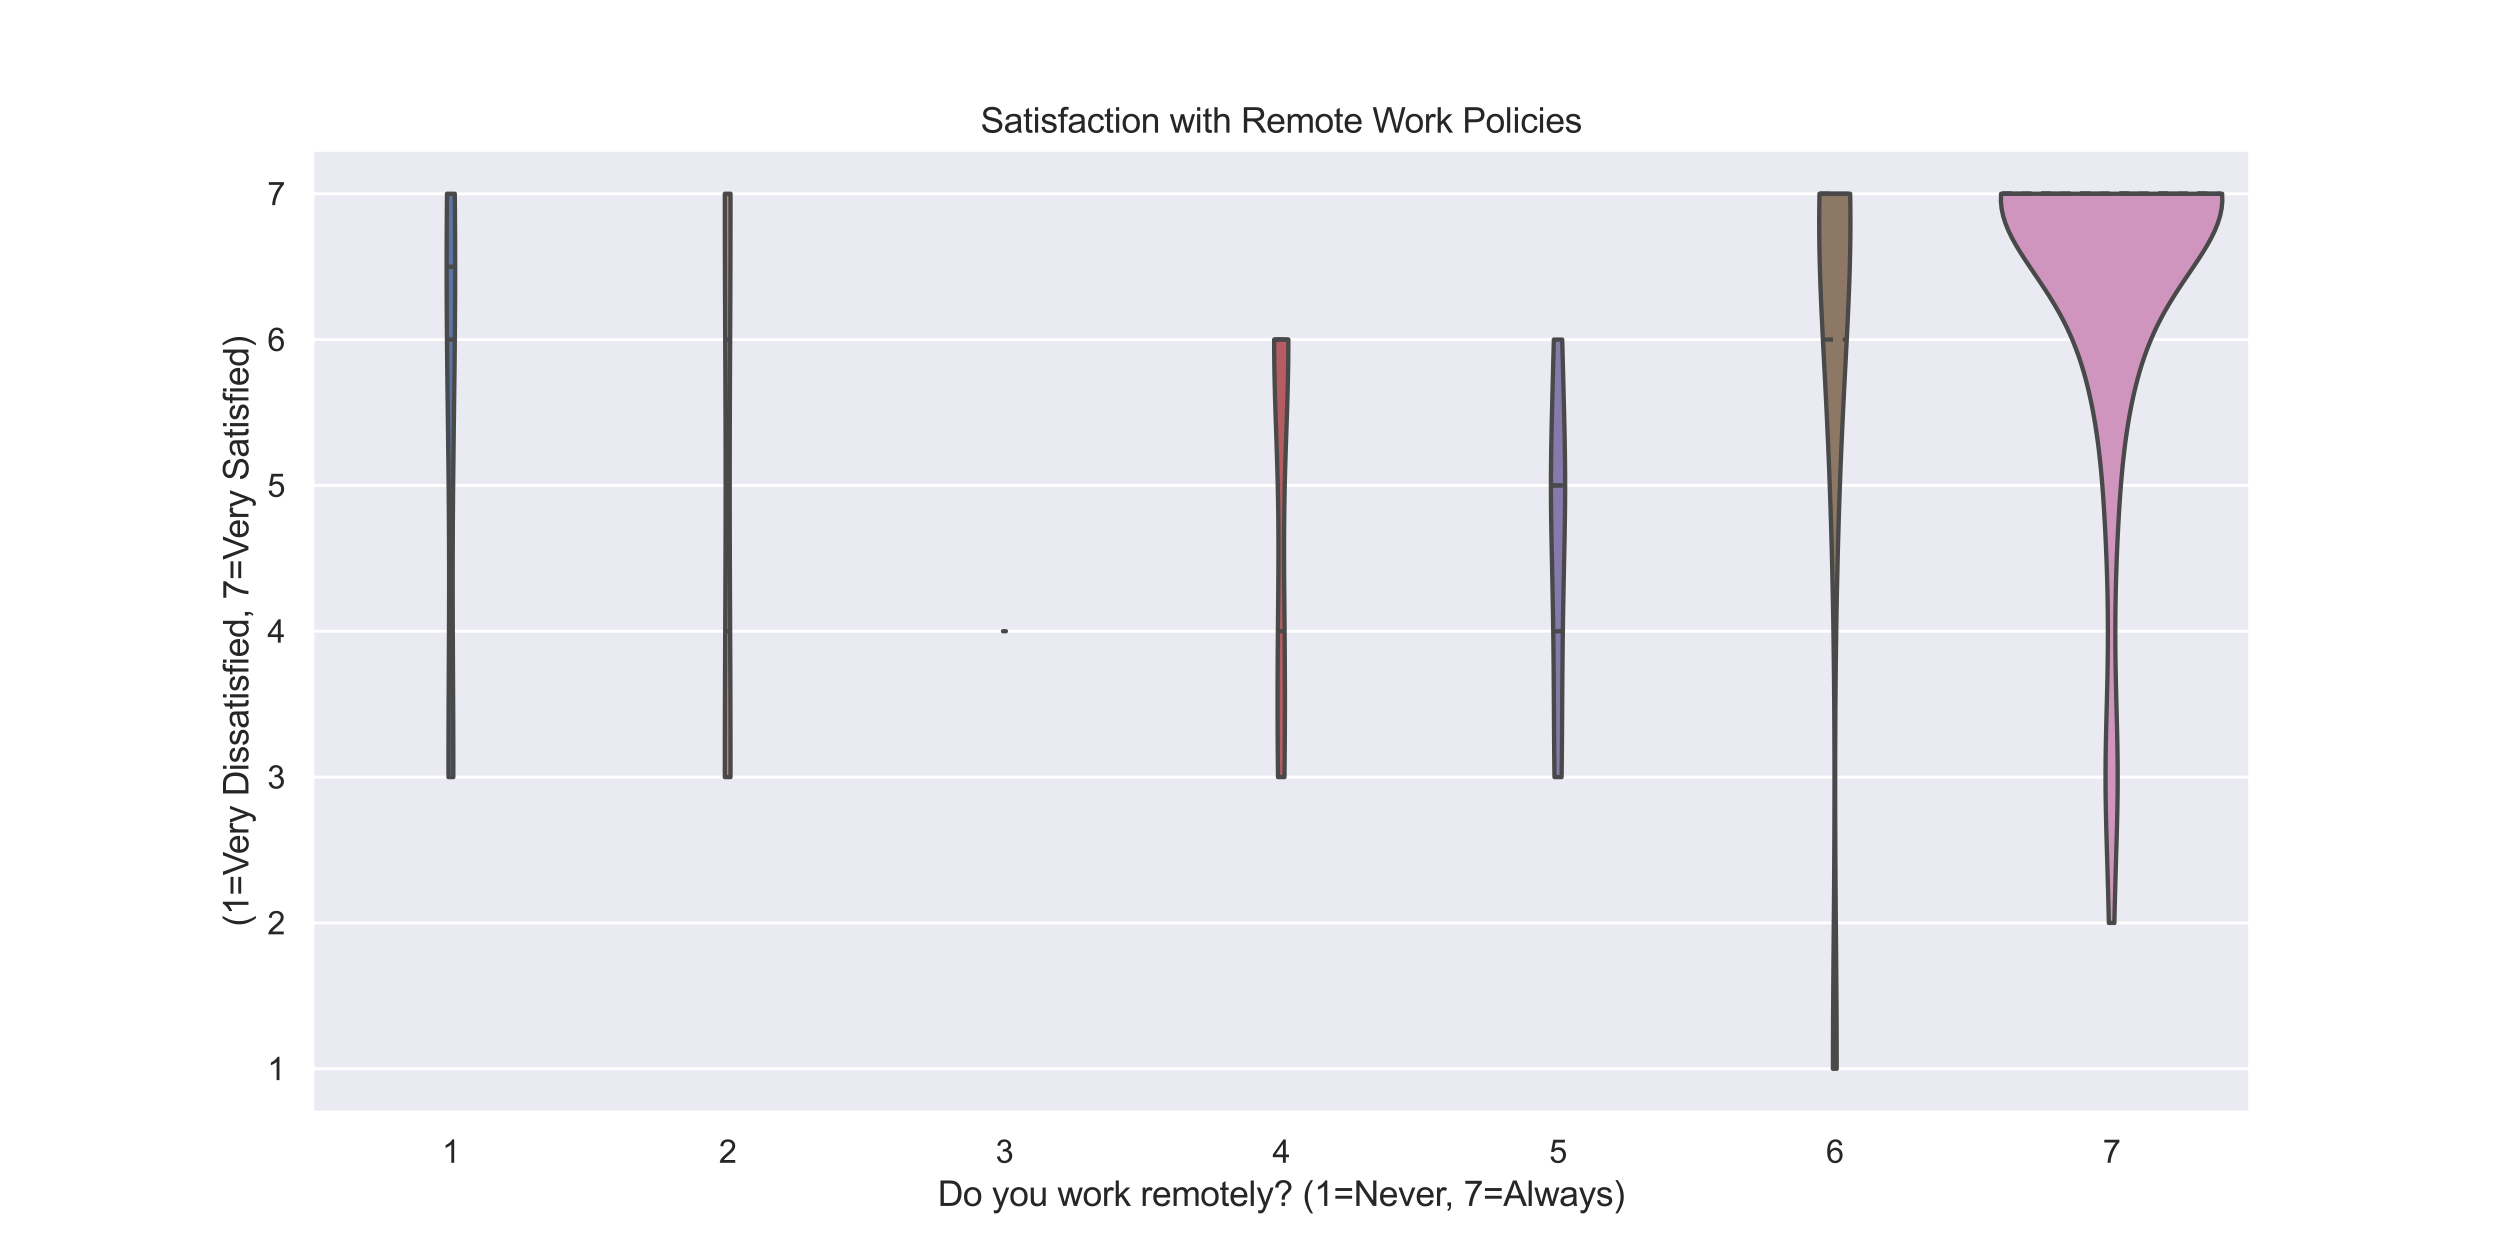 <?xml version="1.0" encoding="utf-8" standalone="no"?>
<!DOCTYPE svg PUBLIC "-//W3C//DTD SVG 1.1//EN"
  "http://www.w3.org/Graphics/SVG/1.1/DTD/svg11.dtd">
<svg xmlns:xlink="http://www.w3.org/1999/xlink" width="864pt" height="432pt" viewBox="0 0 864 432" xmlns="http://www.w3.org/2000/svg" version="1.1">
 <defs>
  <style type="text/css">*{stroke-linejoin: round; stroke-linecap: butt}</style>
 </defs>
 <g id="figure_1">
  <g id="patch_1">
   <path d="M 0 432 
L 864 432 
L 864 0 
L 0 0 
z
" style="fill: #ffffff"/>
  </g>
  <g id="axes_1">
   <g id="patch_2">
    <path d="M 108 384.48 
L 777.6 384.48 
L 777.6 51.84 
L 108 51.84 
z
" style="fill: #eaeaf2"/>
   </g>
   <g id="matplotlib.axis_1">
    <g id="xtick_1">
     <g id="text_1">
      <!-- 1 -->
      <g style="fill: #262626" transform="translate(152.77 401.854)scale(0.11 -0.11)">
       <defs>
        <path id="ArialMT-31" d="M 2384 0 
L 1822 0 
L 1822 3584 
Q 1619 3391 1289 3197 
Q 959 3003 697 2906 
L 697 3450 
Q 1169 3672 1522 3987 
Q 1875 4303 2022 4600 
L 2384 4600 
L 2384 0 
z
" transform="scale(0.016)"/>
       </defs>
       <use xlink:href="#ArialMT-31"/>
      </g>
     </g>
    </g>
    <g id="xtick_2">
     <g id="text_2">
      <!-- 2 -->
      <g style="fill: #262626" transform="translate(248.427 401.854)scale(0.11 -0.11)">
       <defs>
        <path id="ArialMT-32" d="M 3222 541 
L 3222 0 
L 194 0 
Q 188 203 259 391 
Q 375 700 629 1000 
Q 884 1300 1366 1694 
Q 2113 2306 2375 2664 
Q 2638 3022 2638 3341 
Q 2638 3675 2398 3904 
Q 2159 4134 1775 4134 
Q 1369 4134 1125 3890 
Q 881 3647 878 3216 
L 300 3275 
Q 359 3922 746 4261 
Q 1134 4600 1788 4600 
Q 2447 4600 2831 4234 
Q 3216 3869 3216 3328 
Q 3216 3053 3103 2787 
Q 2991 2522 2730 2228 
Q 2469 1934 1863 1422 
Q 1356 997 1212 845 
Q 1069 694 975 541 
L 3222 541 
z
" transform="scale(0.016)"/>
       </defs>
       <use xlink:href="#ArialMT-32"/>
      </g>
     </g>
    </g>
    <g id="xtick_3">
     <g id="text_3">
      <!-- 3 -->
      <g style="fill: #262626" transform="translate(344.084 401.854)scale(0.11 -0.11)">
       <defs>
        <path id="ArialMT-33" d="M 269 1209 
L 831 1284 
Q 928 806 1161 595 
Q 1394 384 1728 384 
Q 2125 384 2398 659 
Q 2672 934 2672 1341 
Q 2672 1728 2419 1979 
Q 2166 2231 1775 2231 
Q 1616 2231 1378 2169 
L 1441 2663 
Q 1497 2656 1531 2656 
Q 1891 2656 2178 2843 
Q 2466 3031 2466 3422 
Q 2466 3731 2256 3934 
Q 2047 4138 1716 4138 
Q 1388 4138 1169 3931 
Q 950 3725 888 3313 
L 325 3413 
Q 428 3978 793 4289 
Q 1159 4600 1703 4600 
Q 2078 4600 2393 4439 
Q 2709 4278 2876 4000 
Q 3044 3722 3044 3409 
Q 3044 3113 2884 2869 
Q 2725 2625 2413 2481 
Q 2819 2388 3044 2092 
Q 3269 1797 3269 1353 
Q 3269 753 2831 336 
Q 2394 -81 1725 -81 
Q 1122 -81 723 278 
Q 325 638 269 1209 
z
" transform="scale(0.016)"/>
       </defs>
       <use xlink:href="#ArialMT-33"/>
      </g>
     </g>
    </g>
    <g id="xtick_4">
     <g id="text_4">
      <!-- 4 -->
      <g style="fill: #262626" transform="translate(439.741 401.854)scale(0.11 -0.11)">
       <defs>
        <path id="ArialMT-34" d="M 2069 0 
L 2069 1097 
L 81 1097 
L 81 1613 
L 2172 4581 
L 2631 4581 
L 2631 1613 
L 3250 1613 
L 3250 1097 
L 2631 1097 
L 2631 0 
L 2069 0 
z
M 2069 1613 
L 2069 3678 
L 634 1613 
L 2069 1613 
z
" transform="scale(0.016)"/>
       </defs>
       <use xlink:href="#ArialMT-34"/>
      </g>
     </g>
    </g>
    <g id="xtick_5">
     <g id="text_5">
      <!-- 5 -->
      <g style="fill: #262626" transform="translate(535.399 401.854)scale(0.11 -0.11)">
       <defs>
        <path id="ArialMT-35" d="M 266 1200 
L 856 1250 
Q 922 819 1161 601 
Q 1400 384 1738 384 
Q 2144 384 2425 690 
Q 2706 997 2706 1503 
Q 2706 1984 2436 2262 
Q 2166 2541 1728 2541 
Q 1456 2541 1237 2417 
Q 1019 2294 894 2097 
L 366 2166 
L 809 4519 
L 3088 4519 
L 3088 3981 
L 1259 3981 
L 1013 2750 
Q 1425 3038 1878 3038 
Q 2478 3038 2890 2622 
Q 3303 2206 3303 1553 
Q 3303 931 2941 478 
Q 2500 -78 1738 -78 
Q 1113 -78 717 272 
Q 322 622 266 1200 
z
" transform="scale(0.016)"/>
       </defs>
       <use xlink:href="#ArialMT-35"/>
      </g>
     </g>
    </g>
    <g id="xtick_6">
     <g id="text_6">
      <!-- 6 -->
      <g style="fill: #262626" transform="translate(631.056 401.854)scale(0.11 -0.11)">
       <defs>
        <path id="ArialMT-36" d="M 3184 3459 
L 2625 3416 
Q 2550 3747 2413 3897 
Q 2184 4138 1850 4138 
Q 1581 4138 1378 3988 
Q 1113 3794 959 3422 
Q 806 3050 800 2363 
Q 1003 2672 1297 2822 
Q 1591 2972 1913 2972 
Q 2475 2972 2870 2558 
Q 3266 2144 3266 1488 
Q 3266 1056 3080 686 
Q 2894 316 2569 119 
Q 2244 -78 1831 -78 
Q 1128 -78 684 439 
Q 241 956 241 2144 
Q 241 3472 731 4075 
Q 1159 4600 1884 4600 
Q 2425 4600 2770 4297 
Q 3116 3994 3184 3459 
z
M 888 1484 
Q 888 1194 1011 928 
Q 1134 663 1356 523 
Q 1578 384 1822 384 
Q 2178 384 2434 671 
Q 2691 959 2691 1453 
Q 2691 1928 2437 2201 
Q 2184 2475 1800 2475 
Q 1419 2475 1153 2201 
Q 888 1928 888 1484 
z
" transform="scale(0.016)"/>
       </defs>
       <use xlink:href="#ArialMT-36"/>
      </g>
     </g>
    </g>
    <g id="xtick_7">
     <g id="text_7">
      <!-- 7 -->
      <g style="fill: #262626" transform="translate(726.713 401.854)scale(0.11 -0.11)">
       <defs>
        <path id="ArialMT-37" d="M 303 3981 
L 303 4522 
L 3269 4522 
L 3269 4084 
Q 2831 3619 2401 2847 
Q 1972 2075 1738 1259 
Q 1569 684 1522 0 
L 944 0 
Q 953 541 1156 1306 
Q 1359 2072 1739 2783 
Q 2119 3494 2547 3981 
L 303 3981 
z
" transform="scale(0.016)"/>
       </defs>
       <use xlink:href="#ArialMT-37"/>
      </g>
     </g>
    </g>
    <g id="text_8">
     <!-- Do you work remotely? (1=Never, 7=Always) -->
     <g style="fill: #262626" transform="translate(324.09 416.775)scale(0.12 -0.12)">
      <defs>
       <path id="ArialMT-44" d="M 494 0 
L 494 4581 
L 2072 4581 
Q 2606 4581 2888 4516 
Q 3281 4425 3559 4188 
Q 3922 3881 4101 3404 
Q 4281 2928 4281 2316 
Q 4281 1794 4159 1391 
Q 4038 988 3847 723 
Q 3656 459 3429 307 
Q 3203 156 2883 78 
Q 2563 0 2147 0 
L 494 0 
z
M 1100 541 
L 2078 541 
Q 2531 541 2789 625 
Q 3047 709 3200 863 
Q 3416 1078 3536 1442 
Q 3656 1806 3656 2325 
Q 3656 3044 3420 3430 
Q 3184 3816 2847 3947 
Q 2603 4041 2063 4041 
L 1100 4041 
L 1100 541 
z
" transform="scale(0.016)"/>
       <path id="ArialMT-6f" d="M 213 1659 
Q 213 2581 725 3025 
Q 1153 3394 1769 3394 
Q 2453 3394 2887 2945 
Q 3322 2497 3322 1706 
Q 3322 1066 3130 698 
Q 2938 331 2570 128 
Q 2203 -75 1769 -75 
Q 1072 -75 642 372 
Q 213 819 213 1659 
z
M 791 1659 
Q 791 1022 1069 705 
Q 1347 388 1769 388 
Q 2188 388 2466 706 
Q 2744 1025 2744 1678 
Q 2744 2294 2464 2611 
Q 2184 2928 1769 2928 
Q 1347 2928 1069 2612 
Q 791 2297 791 1659 
z
" transform="scale(0.016)"/>
       <path id="ArialMT-20" transform="scale(0.016)"/>
       <path id="ArialMT-79" d="M 397 -1278 
L 334 -750 
Q 519 -800 656 -800 
Q 844 -800 956 -737 
Q 1069 -675 1141 -563 
Q 1194 -478 1313 -144 
Q 1328 -97 1363 -6 
L 103 3319 
L 709 3319 
L 1400 1397 
Q 1534 1031 1641 628 
Q 1738 1016 1872 1384 
L 2581 3319 
L 3144 3319 
L 1881 -56 
Q 1678 -603 1566 -809 
Q 1416 -1088 1222 -1217 
Q 1028 -1347 759 -1347 
Q 597 -1347 397 -1278 
z
" transform="scale(0.016)"/>
       <path id="ArialMT-75" d="M 2597 0 
L 2597 488 
Q 2209 -75 1544 -75 
Q 1250 -75 995 37 
Q 741 150 617 320 
Q 494 491 444 738 
Q 409 903 409 1263 
L 409 3319 
L 972 3319 
L 972 1478 
Q 972 1038 1006 884 
Q 1059 663 1231 536 
Q 1403 409 1656 409 
Q 1909 409 2131 539 
Q 2353 669 2445 892 
Q 2538 1116 2538 1541 
L 2538 3319 
L 3100 3319 
L 3100 0 
L 2597 0 
z
" transform="scale(0.016)"/>
       <path id="ArialMT-77" d="M 1034 0 
L 19 3319 
L 600 3319 
L 1128 1403 
L 1325 691 
Q 1338 744 1497 1375 
L 2025 3319 
L 2603 3319 
L 3100 1394 
L 3266 759 
L 3456 1400 
L 4025 3319 
L 4572 3319 
L 3534 0 
L 2950 0 
L 2422 1988 
L 2294 2553 
L 1622 0 
L 1034 0 
z
" transform="scale(0.016)"/>
       <path id="ArialMT-72" d="M 416 0 
L 416 3319 
L 922 3319 
L 922 2816 
Q 1116 3169 1280 3281 
Q 1444 3394 1641 3394 
Q 1925 3394 2219 3213 
L 2025 2691 
Q 1819 2813 1613 2813 
Q 1428 2813 1281 2702 
Q 1134 2591 1072 2394 
Q 978 2094 978 1738 
L 978 0 
L 416 0 
z
" transform="scale(0.016)"/>
       <path id="ArialMT-6b" d="M 425 0 
L 425 4581 
L 988 4581 
L 988 1969 
L 2319 3319 
L 3047 3319 
L 1778 2088 
L 3175 0 
L 2481 0 
L 1384 1697 
L 988 1316 
L 988 0 
L 425 0 
z
" transform="scale(0.016)"/>
       <path id="ArialMT-65" d="M 2694 1069 
L 3275 997 
Q 3138 488 2766 206 
Q 2394 -75 1816 -75 
Q 1088 -75 661 373 
Q 234 822 234 1631 
Q 234 2469 665 2931 
Q 1097 3394 1784 3394 
Q 2450 3394 2872 2941 
Q 3294 2488 3294 1666 
Q 3294 1616 3291 1516 
L 816 1516 
Q 847 969 1125 678 
Q 1403 388 1819 388 
Q 2128 388 2347 550 
Q 2566 713 2694 1069 
z
M 847 1978 
L 2700 1978 
Q 2663 2397 2488 2606 
Q 2219 2931 1791 2931 
Q 1403 2931 1139 2672 
Q 875 2413 847 1978 
z
" transform="scale(0.016)"/>
       <path id="ArialMT-6d" d="M 422 0 
L 422 3319 
L 925 3319 
L 925 2853 
Q 1081 3097 1340 3245 
Q 1600 3394 1931 3394 
Q 2300 3394 2536 3241 
Q 2772 3088 2869 2813 
Q 3263 3394 3894 3394 
Q 4388 3394 4653 3120 
Q 4919 2847 4919 2278 
L 4919 0 
L 4359 0 
L 4359 2091 
Q 4359 2428 4304 2576 
Q 4250 2725 4106 2815 
Q 3963 2906 3769 2906 
Q 3419 2906 3187 2673 
Q 2956 2441 2956 1928 
L 2956 0 
L 2394 0 
L 2394 2156 
Q 2394 2531 2256 2718 
Q 2119 2906 1806 2906 
Q 1569 2906 1367 2781 
Q 1166 2656 1075 2415 
Q 984 2175 984 1722 
L 984 0 
L 422 0 
z
" transform="scale(0.016)"/>
       <path id="ArialMT-74" d="M 1650 503 
L 1731 6 
Q 1494 -44 1306 -44 
Q 1000 -44 831 53 
Q 663 150 594 308 
Q 525 466 525 972 
L 525 2881 
L 113 2881 
L 113 3319 
L 525 3319 
L 525 4141 
L 1084 4478 
L 1084 3319 
L 1650 3319 
L 1650 2881 
L 1084 2881 
L 1084 941 
Q 1084 700 1114 631 
Q 1144 563 1211 522 
Q 1278 481 1403 481 
Q 1497 481 1650 503 
z
" transform="scale(0.016)"/>
       <path id="ArialMT-6c" d="M 409 0 
L 409 4581 
L 972 4581 
L 972 0 
L 409 0 
z
" transform="scale(0.016)"/>
       <path id="ArialMT-3f" d="M 1475 1128 
Q 1472 1241 1472 1297 
Q 1472 1628 1566 1869 
Q 1634 2050 1788 2234 
Q 1900 2369 2192 2626 
Q 2484 2884 2571 3037 
Q 2659 3191 2659 3372 
Q 2659 3700 2403 3948 
Q 2147 4197 1775 4197 
Q 1416 4197 1175 3972 
Q 934 3747 859 3269 
L 281 3338 
Q 359 3978 745 4318 
Q 1131 4659 1766 4659 
Q 2438 4659 2838 4293 
Q 3238 3928 3238 3409 
Q 3238 3109 3097 2856 
Q 2956 2603 2547 2241 
Q 2272 1997 2187 1881 
Q 2103 1766 2062 1616 
Q 2022 1466 2016 1128 
L 1475 1128 
z
M 1441 0 
L 1441 641 
L 2081 641 
L 2081 0 
L 1441 0 
z
" transform="scale(0.016)"/>
       <path id="ArialMT-28" d="M 1497 -1347 
Q 1031 -759 709 28 
Q 388 816 388 1659 
Q 388 2403 628 3084 
Q 909 3875 1497 4659 
L 1900 4659 
Q 1522 4009 1400 3731 
Q 1209 3300 1100 2831 
Q 966 2247 966 1656 
Q 966 153 1900 -1347 
L 1497 -1347 
z
" transform="scale(0.016)"/>
       <path id="ArialMT-3d" d="M 3381 2694 
L 356 2694 
L 356 3219 
L 3381 3219 
L 3381 2694 
z
M 3381 1303 
L 356 1303 
L 356 1828 
L 3381 1828 
L 3381 1303 
z
" transform="scale(0.016)"/>
       <path id="ArialMT-4e" d="M 488 0 
L 488 4581 
L 1109 4581 
L 3516 984 
L 3516 4581 
L 4097 4581 
L 4097 0 
L 3475 0 
L 1069 3600 
L 1069 0 
L 488 0 
z
" transform="scale(0.016)"/>
       <path id="ArialMT-76" d="M 1344 0 
L 81 3319 
L 675 3319 
L 1388 1331 
Q 1503 1009 1600 663 
Q 1675 925 1809 1294 
L 2547 3319 
L 3125 3319 
L 1869 0 
L 1344 0 
z
" transform="scale(0.016)"/>
       <path id="ArialMT-2c" d="M 569 0 
L 569 641 
L 1209 641 
L 1209 0 
Q 1209 -353 1084 -570 
Q 959 -788 688 -906 
L 531 -666 
Q 709 -588 793 -436 
Q 878 -284 888 0 
L 569 0 
z
" transform="scale(0.016)"/>
       <path id="ArialMT-41" d="M -9 0 
L 1750 4581 
L 2403 4581 
L 4278 0 
L 3588 0 
L 3053 1388 
L 1138 1388 
L 634 0 
L -9 0 
z
M 1313 1881 
L 2866 1881 
L 2388 3150 
Q 2169 3728 2063 4100 
Q 1975 3659 1816 3225 
L 1313 1881 
z
" transform="scale(0.016)"/>
       <path id="ArialMT-61" d="M 2588 409 
Q 2275 144 1986 34 
Q 1697 -75 1366 -75 
Q 819 -75 525 192 
Q 231 459 231 875 
Q 231 1119 342 1320 
Q 453 1522 633 1644 
Q 813 1766 1038 1828 
Q 1203 1872 1538 1913 
Q 2219 1994 2541 2106 
Q 2544 2222 2544 2253 
Q 2544 2597 2384 2738 
Q 2169 2928 1744 2928 
Q 1347 2928 1158 2789 
Q 969 2650 878 2297 
L 328 2372 
Q 403 2725 575 2942 
Q 747 3159 1072 3276 
Q 1397 3394 1825 3394 
Q 2250 3394 2515 3294 
Q 2781 3194 2906 3042 
Q 3031 2891 3081 2659 
Q 3109 2516 3109 2141 
L 3109 1391 
Q 3109 606 3145 398 
Q 3181 191 3288 0 
L 2700 0 
Q 2613 175 2588 409 
z
M 2541 1666 
Q 2234 1541 1622 1453 
Q 1275 1403 1131 1340 
Q 988 1278 909 1158 
Q 831 1038 831 891 
Q 831 666 1001 516 
Q 1172 366 1500 366 
Q 1825 366 2078 508 
Q 2331 650 2450 897 
Q 2541 1088 2541 1459 
L 2541 1666 
z
" transform="scale(0.016)"/>
       <path id="ArialMT-73" d="M 197 991 
L 753 1078 
Q 800 744 1014 566 
Q 1228 388 1613 388 
Q 2000 388 2187 545 
Q 2375 703 2375 916 
Q 2375 1106 2209 1216 
Q 2094 1291 1634 1406 
Q 1016 1563 777 1677 
Q 538 1791 414 1992 
Q 291 2194 291 2438 
Q 291 2659 392 2848 
Q 494 3038 669 3163 
Q 800 3259 1026 3326 
Q 1253 3394 1513 3394 
Q 1903 3394 2198 3281 
Q 2494 3169 2634 2976 
Q 2775 2784 2828 2463 
L 2278 2388 
Q 2241 2644 2061 2787 
Q 1881 2931 1553 2931 
Q 1166 2931 1000 2803 
Q 834 2675 834 2503 
Q 834 2394 903 2306 
Q 972 2216 1119 2156 
Q 1203 2125 1616 2013 
Q 2213 1853 2448 1751 
Q 2684 1650 2818 1456 
Q 2953 1263 2953 975 
Q 2953 694 2789 445 
Q 2625 197 2315 61 
Q 2006 -75 1616 -75 
Q 969 -75 630 194 
Q 291 463 197 991 
z
" transform="scale(0.016)"/>
       <path id="ArialMT-29" d="M 791 -1347 
L 388 -1347 
Q 1322 153 1322 1656 
Q 1322 2244 1188 2822 
Q 1081 3291 891 3722 
Q 769 4003 388 4659 
L 791 4659 
Q 1378 3875 1659 3084 
Q 1900 2403 1900 1659 
Q 1900 816 1576 28 
Q 1253 -759 791 -1347 
z
" transform="scale(0.016)"/>
      </defs>
      <use xlink:href="#ArialMT-44"/>
      <use xlink:href="#ArialMT-6f" x="72.217"/>
      <use xlink:href="#ArialMT-20" x="127.832"/>
      <use xlink:href="#ArialMT-79" x="155.615"/>
      <use xlink:href="#ArialMT-6f" x="205.615"/>
      <use xlink:href="#ArialMT-75" x="261.23"/>
      <use xlink:href="#ArialMT-20" x="316.846"/>
      <use xlink:href="#ArialMT-77" x="344.629"/>
      <use xlink:href="#ArialMT-6f" x="416.846"/>
      <use xlink:href="#ArialMT-72" x="472.461"/>
      <use xlink:href="#ArialMT-6b" x="505.762"/>
      <use xlink:href="#ArialMT-20" x="555.762"/>
      <use xlink:href="#ArialMT-72" x="583.545"/>
      <use xlink:href="#ArialMT-65" x="616.846"/>
      <use xlink:href="#ArialMT-6d" x="672.461"/>
      <use xlink:href="#ArialMT-6f" x="755.762"/>
      <use xlink:href="#ArialMT-74" x="811.377"/>
      <use xlink:href="#ArialMT-65" x="839.16"/>
      <use xlink:href="#ArialMT-6c" x="894.775"/>
      <use xlink:href="#ArialMT-79" x="916.992"/>
      <use xlink:href="#ArialMT-3f" x="966.992"/>
      <use xlink:href="#ArialMT-20" x="1022.607"/>
      <use xlink:href="#ArialMT-28" x="1050.391"/>
      <use xlink:href="#ArialMT-31" x="1083.691"/>
      <use xlink:href="#ArialMT-3d" x="1139.307"/>
      <use xlink:href="#ArialMT-4e" x="1197.705"/>
      <use xlink:href="#ArialMT-65" x="1269.922"/>
      <use xlink:href="#ArialMT-76" x="1325.537"/>
      <use xlink:href="#ArialMT-65" x="1375.537"/>
      <use xlink:href="#ArialMT-72" x="1431.152"/>
      <use xlink:href="#ArialMT-2c" x="1458.953"/>
      <use xlink:href="#ArialMT-20" x="1486.736"/>
      <use xlink:href="#ArialMT-37" x="1514.52"/>
      <use xlink:href="#ArialMT-3d" x="1570.135"/>
      <use xlink:href="#ArialMT-41" x="1628.533"/>
      <use xlink:href="#ArialMT-6c" x="1695.232"/>
      <use xlink:href="#ArialMT-77" x="1717.449"/>
      <use xlink:href="#ArialMT-61" x="1789.666"/>
      <use xlink:href="#ArialMT-79" x="1845.281"/>
      <use xlink:href="#ArialMT-73" x="1895.281"/>
      <use xlink:href="#ArialMT-29" x="1945.281"/>
     </g>
    </g>
   </g>
   <g id="matplotlib.axis_2">
    <g id="ytick_1">
     <g id="line2d_1">
      <path d="M 108 369.36 
L 777.6 369.36 
" clip-path="url(#p6ae8baeb38)" style="fill: none; stroke: #ffffff; stroke-linecap: round"/>
     </g>
     <g id="text_9">
      <!-- 1 -->
      <g style="fill: #262626" transform="translate(92.383 373.297)scale(0.11 -0.11)">
       <use xlink:href="#ArialMT-31"/>
      </g>
     </g>
    </g>
    <g id="ytick_2">
     <g id="line2d_2">
      <path d="M 108 318.96 
L 777.6 318.96 
" clip-path="url(#p6ae8baeb38)" style="fill: none; stroke: #ffffff; stroke-linecap: round"/>
     </g>
     <g id="text_10">
      <!-- 2 -->
      <g style="fill: #262626" transform="translate(92.383 322.897)scale(0.11 -0.11)">
       <use xlink:href="#ArialMT-32"/>
      </g>
     </g>
    </g>
    <g id="ytick_3">
     <g id="line2d_3">
      <path d="M 108 268.56 
L 777.6 268.56 
" clip-path="url(#p6ae8baeb38)" style="fill: none; stroke: #ffffff; stroke-linecap: round"/>
     </g>
     <g id="text_11">
      <!-- 3 -->
      <g style="fill: #262626" transform="translate(92.383 272.497)scale(0.11 -0.11)">
       <use xlink:href="#ArialMT-33"/>
      </g>
     </g>
    </g>
    <g id="ytick_4">
     <g id="line2d_4">
      <path d="M 108 218.16 
L 777.6 218.16 
" clip-path="url(#p6ae8baeb38)" style="fill: none; stroke: #ffffff; stroke-linecap: round"/>
     </g>
     <g id="text_12">
      <!-- 4 -->
      <g style="fill: #262626" transform="translate(92.383 222.097)scale(0.11 -0.11)">
       <use xlink:href="#ArialMT-34"/>
      </g>
     </g>
    </g>
    <g id="ytick_5">
     <g id="line2d_5">
      <path d="M 108 167.76 
L 777.6 167.76 
" clip-path="url(#p6ae8baeb38)" style="fill: none; stroke: #ffffff; stroke-linecap: round"/>
     </g>
     <g id="text_13">
      <!-- 5 -->
      <g style="fill: #262626" transform="translate(92.383 171.697)scale(0.11 -0.11)">
       <use xlink:href="#ArialMT-35"/>
      </g>
     </g>
    </g>
    <g id="ytick_6">
     <g id="line2d_6">
      <path d="M 108 117.36 
L 777.6 117.36 
" clip-path="url(#p6ae8baeb38)" style="fill: none; stroke: #ffffff; stroke-linecap: round"/>
     </g>
     <g id="text_14">
      <!-- 6 -->
      <g style="fill: #262626" transform="translate(92.383 121.297)scale(0.11 -0.11)">
       <use xlink:href="#ArialMT-36"/>
      </g>
     </g>
    </g>
    <g id="ytick_7">
     <g id="line2d_7">
      <path d="M 108 66.96 
L 777.6 66.96 
" clip-path="url(#p6ae8baeb38)" style="fill: none; stroke: #ffffff; stroke-linecap: round"/>
     </g>
     <g id="text_15">
      <!-- 7 -->
      <g style="fill: #262626" transform="translate(92.383 70.897)scale(0.11 -0.11)">
       <use xlink:href="#ArialMT-37"/>
      </g>
     </g>
    </g>
    <g id="text_16">
     <!-- (1=Very Dissatisfied, 7=Very Satisfied) -->
     <g style="fill: #262626" transform="translate(85.857 320.206)rotate(-90)scale(0.12 -0.12)">
      <defs>
       <path id="ArialMT-56" d="M 1803 0 
L 28 4581 
L 684 4581 
L 1875 1253 
Q 2019 853 2116 503 
Q 2222 878 2363 1253 
L 3600 4581 
L 4219 4581 
L 2425 0 
L 1803 0 
z
" transform="scale(0.016)"/>
       <path id="ArialMT-69" d="M 425 3934 
L 425 4581 
L 988 4581 
L 988 3934 
L 425 3934 
z
M 425 0 
L 425 3319 
L 988 3319 
L 988 0 
L 425 0 
z
" transform="scale(0.016)"/>
       <path id="ArialMT-66" d="M 556 0 
L 556 2881 
L 59 2881 
L 59 3319 
L 556 3319 
L 556 3672 
Q 556 4006 616 4169 
Q 697 4388 901 4523 
Q 1106 4659 1475 4659 
Q 1713 4659 2000 4603 
L 1916 4113 
Q 1741 4144 1584 4144 
Q 1328 4144 1222 4034 
Q 1116 3925 1116 3625 
L 1116 3319 
L 1763 3319 
L 1763 2881 
L 1116 2881 
L 1116 0 
L 556 0 
z
" transform="scale(0.016)"/>
       <path id="ArialMT-64" d="M 2575 0 
L 2575 419 
Q 2259 -75 1647 -75 
Q 1250 -75 917 144 
Q 584 363 401 755 
Q 219 1147 219 1656 
Q 219 2153 384 2558 
Q 550 2963 881 3178 
Q 1213 3394 1622 3394 
Q 1922 3394 2156 3267 
Q 2391 3141 2538 2938 
L 2538 4581 
L 3097 4581 
L 3097 0 
L 2575 0 
z
M 797 1656 
Q 797 1019 1065 703 
Q 1334 388 1700 388 
Q 2069 388 2326 689 
Q 2584 991 2584 1609 
Q 2584 2291 2321 2609 
Q 2059 2928 1675 2928 
Q 1300 2928 1048 2622 
Q 797 2316 797 1656 
z
" transform="scale(0.016)"/>
       <path id="ArialMT-53" d="M 288 1472 
L 859 1522 
Q 900 1178 1048 958 
Q 1197 738 1509 602 
Q 1822 466 2213 466 
Q 2559 466 2825 569 
Q 3091 672 3220 851 
Q 3350 1031 3350 1244 
Q 3350 1459 3225 1620 
Q 3100 1781 2813 1891 
Q 2628 1963 1997 2114 
Q 1366 2266 1113 2400 
Q 784 2572 623 2826 
Q 463 3081 463 3397 
Q 463 3744 659 4045 
Q 856 4347 1234 4503 
Q 1613 4659 2075 4659 
Q 2584 4659 2973 4495 
Q 3363 4331 3572 4012 
Q 3781 3694 3797 3291 
L 3216 3247 
Q 3169 3681 2898 3903 
Q 2628 4125 2100 4125 
Q 1550 4125 1298 3923 
Q 1047 3722 1047 3438 
Q 1047 3191 1225 3031 
Q 1400 2872 2139 2705 
Q 2878 2538 3153 2413 
Q 3553 2228 3743 1945 
Q 3934 1663 3934 1294 
Q 3934 928 3725 604 
Q 3516 281 3123 101 
Q 2731 -78 2241 -78 
Q 1619 -78 1198 103 
Q 778 284 539 648 
Q 300 1013 288 1472 
z
" transform="scale(0.016)"/>
      </defs>
      <use xlink:href="#ArialMT-28"/>
      <use xlink:href="#ArialMT-31" x="33.301"/>
      <use xlink:href="#ArialMT-3d" x="88.916"/>
      <use xlink:href="#ArialMT-56" x="147.314"/>
      <use xlink:href="#ArialMT-65" x="208.514"/>
      <use xlink:href="#ArialMT-72" x="264.129"/>
      <use xlink:href="#ArialMT-79" x="297.43"/>
      <use xlink:href="#ArialMT-20" x="347.43"/>
      <use xlink:href="#ArialMT-44" x="375.213"/>
      <use xlink:href="#ArialMT-69" x="447.43"/>
      <use xlink:href="#ArialMT-73" x="469.646"/>
      <use xlink:href="#ArialMT-73" x="519.646"/>
      <use xlink:href="#ArialMT-61" x="569.646"/>
      <use xlink:href="#ArialMT-74" x="625.262"/>
      <use xlink:href="#ArialMT-69" x="653.045"/>
      <use xlink:href="#ArialMT-73" x="675.262"/>
      <use xlink:href="#ArialMT-66" x="725.262"/>
      <use xlink:href="#ArialMT-69" x="753.045"/>
      <use xlink:href="#ArialMT-65" x="775.262"/>
      <use xlink:href="#ArialMT-64" x="830.877"/>
      <use xlink:href="#ArialMT-2c" x="886.492"/>
      <use xlink:href="#ArialMT-20" x="914.275"/>
      <use xlink:href="#ArialMT-37" x="942.059"/>
      <use xlink:href="#ArialMT-3d" x="997.674"/>
      <use xlink:href="#ArialMT-56" x="1056.072"/>
      <use xlink:href="#ArialMT-65" x="1117.271"/>
      <use xlink:href="#ArialMT-72" x="1172.887"/>
      <use xlink:href="#ArialMT-79" x="1206.188"/>
      <use xlink:href="#ArialMT-20" x="1256.188"/>
      <use xlink:href="#ArialMT-53" x="1283.971"/>
      <use xlink:href="#ArialMT-61" x="1350.67"/>
      <use xlink:href="#ArialMT-74" x="1406.285"/>
      <use xlink:href="#ArialMT-69" x="1434.068"/>
      <use xlink:href="#ArialMT-73" x="1456.285"/>
      <use xlink:href="#ArialMT-66" x="1506.285"/>
      <use xlink:href="#ArialMT-69" x="1534.068"/>
      <use xlink:href="#ArialMT-65" x="1556.285"/>
      <use xlink:href="#ArialMT-64" x="1611.9"/>
      <use xlink:href="#ArialMT-29" x="1667.516"/>
     </g>
    </g>
   </g>
   <g id="PolyCollection_1">
    <defs>
     <path id="m8a1d27cadc" d="M 156.666 -163.44 
L 154.991 -163.44 
L 154.99 -165.476 
L 154.99 -167.513 
L 154.991 -169.549 
L 154.993 -171.585 
L 154.996 -173.622 
L 155.001 -175.658 
L 155.005 -177.695 
L 155.011 -179.731 
L 155.018 -181.767 
L 155.025 -183.804 
L 155.033 -185.84 
L 155.042 -187.876 
L 155.051 -189.913 
L 155.06 -191.949 
L 155.07 -193.985 
L 155.08 -196.022 
L 155.091 -198.058 
L 155.101 -200.095 
L 155.111 -202.131 
L 155.122 -204.167 
L 155.132 -206.204 
L 155.141 -208.24 
L 155.151 -210.276 
L 155.16 -212.313 
L 155.168 -214.349 
L 155.176 -216.385 
L 155.183 -218.422 
L 155.189 -220.458 
L 155.194 -222.495 
L 155.199 -224.531 
L 155.202 -226.567 
L 155.205 -228.604 
L 155.206 -230.64 
L 155.206 -232.676 
L 155.205 -234.713 
L 155.203 -236.749 
L 155.199 -238.785 
L 155.195 -240.822 
L 155.189 -242.858 
L 155.181 -244.895 
L 155.173 -246.931 
L 155.163 -248.967 
L 155.151 -251.004 
L 155.139 -253.04 
L 155.125 -255.076 
L 155.11 -257.113 
L 155.094 -259.149 
L 155.077 -261.185 
L 155.058 -263.222 
L 155.039 -265.258 
L 155.019 -267.295 
L 154.997 -269.331 
L 154.975 -271.367 
L 154.953 -273.404 
L 154.929 -275.44 
L 154.905 -277.476 
L 154.88 -279.513 
L 154.855 -281.549 
L 154.83 -283.585 
L 154.805 -285.622 
L 154.779 -287.658 
L 154.753 -289.695 
L 154.727 -291.731 
L 154.702 -293.767 
L 154.677 -295.804 
L 154.652 -297.84 
L 154.627 -299.876 
L 154.603 -301.913 
L 154.58 -303.949 
L 154.558 -305.985 
L 154.536 -308.022 
L 154.515 -310.058 
L 154.495 -312.095 
L 154.476 -314.131 
L 154.459 -316.167 
L 154.442 -318.204 
L 154.427 -320.24 
L 154.413 -322.276 
L 154.401 -324.313 
L 154.39 -326.349 
L 154.381 -328.385 
L 154.373 -330.422 
L 154.366 -332.458 
L 154.362 -334.495 
L 154.358 -336.531 
L 154.357 -338.567 
L 154.357 -340.604 
L 154.359 -342.64 
L 154.362 -344.676 
L 154.368 -346.713 
L 154.374 -348.749 
L 154.383 -350.785 
L 154.393 -352.822 
L 154.404 -354.858 
L 154.417 -356.895 
L 154.432 -358.931 
L 154.448 -360.967 
L 154.465 -363.004 
L 154.484 -365.04 
L 157.173 -365.04 
L 157.173 -365.04 
L 157.192 -363.004 
L 157.209 -360.967 
L 157.225 -358.931 
L 157.24 -356.895 
L 157.253 -354.858 
L 157.264 -352.822 
L 157.274 -350.785 
L 157.283 -348.749 
L 157.29 -346.713 
L 157.295 -344.676 
L 157.298 -342.64 
L 157.3 -340.604 
L 157.3 -338.567 
L 157.299 -336.531 
L 157.296 -334.495 
L 157.291 -332.458 
L 157.285 -330.422 
L 157.277 -328.385 
L 157.267 -326.349 
L 157.256 -324.313 
L 157.244 -322.276 
L 157.23 -320.24 
L 157.215 -318.204 
L 157.198 -316.167 
L 157.181 -314.131 
L 157.162 -312.095 
L 157.142 -310.058 
L 157.121 -308.022 
L 157.1 -305.985 
L 157.077 -303.949 
L 157.054 -301.913 
L 157.03 -299.876 
L 157.005 -297.84 
L 156.98 -295.804 
L 156.955 -293.767 
L 156.93 -291.731 
L 156.904 -289.695 
L 156.878 -287.658 
L 156.853 -285.622 
L 156.827 -283.585 
L 156.802 -281.549 
L 156.777 -279.513 
L 156.752 -277.476 
L 156.728 -275.44 
L 156.705 -273.404 
L 156.682 -271.367 
L 156.66 -269.331 
L 156.638 -267.295 
L 156.618 -265.258 
L 156.599 -263.222 
L 156.58 -261.185 
L 156.563 -259.149 
L 156.547 -257.113 
L 156.532 -255.076 
L 156.518 -253.04 
L 156.506 -251.004 
L 156.495 -248.967 
L 156.485 -246.931 
L 156.476 -244.895 
L 156.469 -242.858 
L 156.462 -240.822 
L 156.458 -238.785 
L 156.454 -236.749 
L 156.452 -234.713 
L 156.451 -232.676 
L 156.451 -230.64 
L 156.452 -228.604 
L 156.455 -226.567 
L 156.458 -224.531 
L 156.463 -222.495 
L 156.468 -220.458 
L 156.474 -218.422 
L 156.481 -216.385 
L 156.489 -214.349 
L 156.497 -212.313 
L 156.506 -210.276 
L 156.516 -208.24 
L 156.526 -206.204 
L 156.536 -204.167 
L 156.546 -202.131 
L 156.556 -200.095 
L 156.566 -198.058 
L 156.577 -196.022 
L 156.587 -193.985 
L 156.597 -191.949 
L 156.606 -189.913 
L 156.615 -187.876 
L 156.624 -185.84 
L 156.632 -183.804 
L 156.639 -181.767 
L 156.646 -179.731 
L 156.652 -177.695 
L 156.657 -175.658 
L 156.661 -173.622 
L 156.664 -171.585 
L 156.666 -169.549 
L 156.667 -167.513 
L 156.667 -165.476 
L 156.666 -163.44 
z
" style="stroke: #494949; stroke-width: 1.5"/>
    </defs>
    <g clip-path="url(#p6ae8baeb38)">
     <use xlink:href="#m8a1d27cadc" x="0" y="432" style="fill: #5875a4; stroke: #494949; stroke-width: 1.5"/>
    </g>
   </g>
   <g id="PolyCollection_2">
    <defs>
     <path id="m767c3f9621" d="M 252.465 -163.44 
L 250.506 -163.44 
L 250.505 -165.476 
L 250.505 -167.513 
L 250.505 -169.549 
L 250.506 -171.585 
L 250.507 -173.622 
L 250.51 -175.658 
L 250.512 -177.695 
L 250.516 -179.731 
L 250.52 -181.767 
L 250.524 -183.804 
L 250.529 -185.84 
L 250.535 -187.876 
L 250.541 -189.913 
L 250.547 -191.949 
L 250.554 -193.985 
L 250.561 -196.022 
L 250.569 -198.058 
L 250.577 -200.095 
L 250.585 -202.131 
L 250.593 -204.167 
L 250.602 -206.204 
L 250.611 -208.24 
L 250.619 -210.276 
L 250.628 -212.313 
L 250.637 -214.349 
L 250.646 -216.385 
L 250.655 -218.422 
L 250.664 -220.458 
L 250.673 -222.495 
L 250.682 -224.531 
L 250.69 -226.567 
L 250.698 -228.604 
L 250.706 -230.64 
L 250.714 -232.676 
L 250.721 -234.713 
L 250.728 -236.749 
L 250.735 -238.785 
L 250.741 -240.822 
L 250.747 -242.858 
L 250.753 -244.895 
L 250.758 -246.931 
L 250.762 -248.967 
L 250.766 -251.004 
L 250.769 -253.04 
L 250.772 -255.076 
L 250.774 -257.113 
L 250.776 -259.149 
L 250.777 -261.185 
L 250.778 -263.222 
L 250.778 -265.258 
L 250.777 -267.295 
L 250.776 -269.331 
L 250.774 -271.367 
L 250.772 -273.404 
L 250.769 -275.44 
L 250.766 -277.476 
L 250.762 -279.513 
L 250.758 -281.549 
L 250.753 -283.585 
L 250.747 -285.622 
L 250.741 -287.658 
L 250.735 -289.695 
L 250.728 -291.731 
L 250.721 -293.767 
L 250.714 -295.804 
L 250.706 -297.84 
L 250.698 -299.876 
L 250.69 -301.913 
L 250.682 -303.949 
L 250.673 -305.985 
L 250.664 -308.022 
L 250.655 -310.058 
L 250.646 -312.095 
L 250.637 -314.131 
L 250.628 -316.167 
L 250.619 -318.204 
L 250.611 -320.24 
L 250.602 -322.276 
L 250.593 -324.313 
L 250.585 -326.349 
L 250.577 -328.385 
L 250.569 -330.422 
L 250.561 -332.458 
L 250.554 -334.495 
L 250.547 -336.531 
L 250.541 -338.567 
L 250.535 -340.604 
L 250.529 -342.64 
L 250.524 -344.676 
L 250.52 -346.713 
L 250.516 -348.749 
L 250.512 -350.785 
L 250.51 -352.822 
L 250.507 -354.858 
L 250.506 -356.895 
L 250.505 -358.931 
L 250.505 -360.967 
L 250.505 -363.004 
L 250.506 -365.04 
L 252.465 -365.04 
L 252.465 -365.04 
L 252.466 -363.004 
L 252.467 -360.967 
L 252.467 -358.931 
L 252.466 -356.895 
L 252.464 -354.858 
L 252.462 -352.822 
L 252.459 -350.785 
L 252.456 -348.749 
L 252.452 -346.713 
L 252.447 -344.676 
L 252.442 -342.64 
L 252.437 -340.604 
L 252.431 -338.567 
L 252.424 -336.531 
L 252.417 -334.495 
L 252.41 -332.458 
L 252.403 -330.422 
L 252.395 -328.385 
L 252.387 -326.349 
L 252.378 -324.313 
L 252.37 -322.276 
L 252.361 -320.24 
L 252.352 -318.204 
L 252.343 -316.167 
L 252.334 -314.131 
L 252.325 -312.095 
L 252.316 -310.058 
L 252.307 -308.022 
L 252.298 -305.985 
L 252.29 -303.949 
L 252.281 -301.913 
L 252.273 -299.876 
L 252.265 -297.84 
L 252.257 -295.804 
L 252.25 -293.767 
L 252.243 -291.731 
L 252.236 -289.695 
L 252.23 -287.658 
L 252.224 -285.622 
L 252.219 -283.585 
L 252.214 -281.549 
L 252.209 -279.513 
L 252.206 -277.476 
L 252.202 -275.44 
L 252.199 -273.404 
L 252.197 -271.367 
L 252.195 -269.331 
L 252.194 -267.295 
L 252.194 -265.258 
L 252.194 -263.222 
L 252.194 -261.185 
L 252.195 -259.149 
L 252.197 -257.113 
L 252.199 -255.076 
L 252.202 -253.04 
L 252.206 -251.004 
L 252.209 -248.967 
L 252.214 -246.931 
L 252.219 -244.895 
L 252.224 -242.858 
L 252.23 -240.822 
L 252.236 -238.785 
L 252.243 -236.749 
L 252.25 -234.713 
L 252.257 -232.676 
L 252.265 -230.64 
L 252.273 -228.604 
L 252.281 -226.567 
L 252.29 -224.531 
L 252.298 -222.495 
L 252.307 -220.458 
L 252.316 -218.422 
L 252.325 -216.385 
L 252.334 -214.349 
L 252.343 -212.313 
L 252.352 -210.276 
L 252.361 -208.24 
L 252.37 -206.204 
L 252.378 -204.167 
L 252.387 -202.131 
L 252.395 -200.095 
L 252.403 -198.058 
L 252.41 -196.022 
L 252.417 -193.985 
L 252.424 -191.949 
L 252.431 -189.913 
L 252.437 -187.876 
L 252.442 -185.84 
L 252.447 -183.804 
L 252.452 -181.767 
L 252.456 -179.731 
L 252.459 -177.695 
L 252.462 -175.658 
L 252.464 -173.622 
L 252.466 -171.585 
L 252.467 -169.549 
L 252.467 -167.513 
L 252.466 -165.476 
L 252.465 -163.44 
z
" style="stroke: #494949; stroke-width: 1.5"/>
    </defs>
    <g clip-path="url(#p6ae8baeb38)">
     <use xlink:href="#m767c3f9621" x="0" y="432" style="fill: #cc8963; stroke: #494949; stroke-width: 1.5"/>
    </g>
   </g>
   <g id="PolyCollection_3">
    <defs>
     <path id="m7111fb69d5" d="M 443.912 -163.44 
L 441.688 -163.44 
L 441.67 -164.967 
L 441.654 -166.495 
L 441.638 -168.022 
L 441.623 -169.549 
L 441.61 -171.076 
L 441.597 -172.604 
L 441.585 -174.131 
L 441.575 -175.658 
L 441.565 -177.185 
L 441.557 -178.713 
L 441.55 -180.24 
L 441.544 -181.767 
L 441.539 -183.295 
L 441.535 -184.822 
L 441.532 -186.349 
L 441.53 -187.876 
L 441.529 -189.404 
L 441.53 -190.931 
L 441.531 -192.458 
L 441.534 -193.985 
L 441.537 -195.513 
L 441.541 -197.04 
L 441.547 -198.567 
L 441.553 -200.095 
L 441.56 -201.622 
L 441.568 -203.149 
L 441.577 -204.676 
L 441.586 -206.204 
L 441.597 -207.731 
L 441.608 -209.258 
L 441.619 -210.785 
L 441.631 -212.313 
L 441.644 -213.84 
L 441.657 -215.367 
L 441.67 -216.895 
L 441.683 -218.422 
L 441.697 -219.949 
L 441.71 -221.476 
L 441.723 -223.004 
L 441.736 -224.531 
L 441.749 -226.058 
L 441.761 -227.585 
L 441.773 -229.113 
L 441.784 -230.64 
L 441.794 -232.167 
L 441.803 -233.695 
L 441.811 -235.222 
L 441.817 -236.749 
L 441.823 -238.276 
L 441.826 -239.804 
L 441.828 -241.331 
L 441.828 -242.858 
L 441.826 -244.385 
L 441.822 -245.913 
L 441.816 -247.44 
L 441.808 -248.967 
L 441.798 -250.495 
L 441.785 -252.022 
L 441.769 -253.549 
L 441.751 -255.076 
L 441.73 -256.604 
L 441.707 -258.131 
L 441.682 -259.658 
L 441.653 -261.185 
L 441.623 -262.713 
L 441.589 -264.24 
L 441.554 -265.767 
L 441.516 -267.295 
L 441.476 -268.822 
L 441.434 -270.349 
L 441.39 -271.876 
L 441.344 -273.404 
L 441.297 -274.931 
L 441.248 -276.458 
L 441.198 -277.985 
L 441.147 -279.513 
L 441.096 -281.04 
L 441.044 -282.567 
L 440.993 -284.095 
L 440.941 -285.622 
L 440.89 -287.149 
L 440.839 -288.676 
L 440.79 -290.204 
L 440.741 -291.731 
L 440.695 -293.258 
L 440.65 -294.785 
L 440.608 -296.313 
L 440.567 -297.84 
L 440.53 -299.367 
L 440.495 -300.895 
L 440.464 -302.422 
L 440.436 -303.949 
L 440.411 -305.476 
L 440.391 -307.004 
L 440.374 -308.531 
L 440.361 -310.058 
L 440.352 -311.585 
L 440.348 -313.113 
L 440.347 -314.64 
L 445.253 -314.64 
L 445.253 -314.64 
L 445.252 -313.113 
L 445.248 -311.585 
L 445.239 -310.058 
L 445.226 -308.531 
L 445.209 -307.004 
L 445.189 -305.476 
L 445.164 -303.949 
L 445.136 -302.422 
L 445.105 -300.895 
L 445.07 -299.367 
L 445.033 -297.84 
L 444.992 -296.313 
L 444.95 -294.785 
L 444.905 -293.258 
L 444.859 -291.731 
L 444.81 -290.204 
L 444.761 -288.676 
L 444.71 -287.149 
L 444.659 -285.622 
L 444.607 -284.095 
L 444.556 -282.567 
L 444.504 -281.04 
L 444.453 -279.513 
L 444.402 -277.985 
L 444.352 -276.458 
L 444.303 -274.931 
L 444.256 -273.404 
L 444.21 -271.876 
L 444.166 -270.349 
L 444.124 -268.822 
L 444.084 -267.295 
L 444.046 -265.767 
L 444.011 -264.24 
L 443.977 -262.713 
L 443.947 -261.185 
L 443.918 -259.658 
L 443.893 -258.131 
L 443.87 -256.604 
L 443.849 -255.076 
L 443.831 -253.549 
L 443.815 -252.022 
L 443.802 -250.495 
L 443.792 -248.967 
L 443.784 -247.44 
L 443.778 -245.913 
L 443.774 -244.385 
L 443.772 -242.858 
L 443.772 -241.331 
L 443.774 -239.804 
L 443.777 -238.276 
L 443.783 -236.749 
L 443.789 -235.222 
L 443.797 -233.695 
L 443.806 -232.167 
L 443.816 -230.64 
L 443.827 -229.113 
L 443.839 -227.585 
L 443.851 -226.058 
L 443.864 -224.531 
L 443.877 -223.004 
L 443.89 -221.476 
L 443.903 -219.949 
L 443.917 -218.422 
L 443.93 -216.895 
L 443.943 -215.367 
L 443.956 -213.84 
L 443.969 -212.313 
L 443.981 -210.785 
L 443.992 -209.258 
L 444.003 -207.731 
L 444.014 -206.204 
L 444.023 -204.676 
L 444.032 -203.149 
L 444.04 -201.622 
L 444.047 -200.095 
L 444.053 -198.567 
L 444.059 -197.04 
L 444.063 -195.513 
L 444.066 -193.985 
L 444.069 -192.458 
L 444.07 -190.931 
L 444.071 -189.404 
L 444.07 -187.876 
L 444.068 -186.349 
L 444.065 -184.822 
L 444.061 -183.295 
L 444.056 -181.767 
L 444.05 -180.24 
L 444.043 -178.713 
L 444.035 -177.185 
L 444.025 -175.658 
L 444.015 -174.131 
L 444.003 -172.604 
L 443.99 -171.076 
L 443.977 -169.549 
L 443.962 -168.022 
L 443.946 -166.495 
L 443.93 -164.967 
L 443.912 -163.44 
z
" style="stroke: #494949; stroke-width: 1.5"/>
    </defs>
    <g clip-path="url(#p6ae8baeb38)">
     <use xlink:href="#m7111fb69d5" x="0" y="432" style="fill: #b55d60; stroke: #494949; stroke-width: 1.5"/>
    </g>
   </g>
   <g id="PolyCollection_4">
    <defs>
     <path id="m1eea66f637" d="M 539.687 -163.44 
L 537.228 -163.44 
L 537.207 -164.967 
L 537.188 -166.495 
L 537.171 -168.022 
L 537.155 -169.549 
L 537.14 -171.076 
L 537.126 -172.604 
L 537.113 -174.131 
L 537.101 -175.658 
L 537.09 -177.185 
L 537.08 -178.713 
L 537.07 -180.24 
L 537.06 -181.767 
L 537.051 -183.295 
L 537.042 -184.822 
L 537.034 -186.349 
L 537.025 -187.876 
L 537.016 -189.404 
L 537.007 -190.931 
L 536.998 -192.458 
L 536.988 -193.985 
L 536.977 -195.513 
L 536.967 -197.04 
L 536.955 -198.567 
L 536.943 -200.095 
L 536.93 -201.622 
L 536.917 -203.149 
L 536.902 -204.676 
L 536.887 -206.204 
L 536.871 -207.731 
L 536.854 -209.258 
L 536.836 -210.785 
L 536.817 -212.313 
L 536.797 -213.84 
L 536.775 -215.367 
L 536.753 -216.895 
L 536.73 -218.422 
L 536.706 -219.949 
L 536.681 -221.476 
L 536.654 -223.004 
L 536.627 -224.531 
L 536.599 -226.058 
L 536.57 -227.585 
L 536.54 -229.113 
L 536.509 -230.64 
L 536.478 -232.167 
L 536.446 -233.695 
L 536.414 -235.222 
L 536.382 -236.749 
L 536.35 -238.276 
L 536.318 -239.804 
L 536.286 -241.331 
L 536.255 -242.858 
L 536.225 -244.385 
L 536.196 -245.913 
L 536.168 -247.44 
L 536.142 -248.967 
L 536.117 -250.495 
L 536.094 -252.022 
L 536.074 -253.549 
L 536.056 -255.076 
L 536.04 -256.604 
L 536.027 -258.131 
L 536.017 -259.658 
L 536.01 -261.185 
L 536.006 -262.713 
L 536.004 -264.24 
L 536.006 -265.767 
L 536.011 -267.295 
L 536.019 -268.822 
L 536.031 -270.349 
L 536.044 -271.876 
L 536.061 -273.404 
L 536.081 -274.931 
L 536.103 -276.458 
L 536.127 -277.985 
L 536.153 -279.513 
L 536.182 -281.04 
L 536.212 -282.567 
L 536.244 -284.095 
L 536.277 -285.622 
L 536.312 -287.149 
L 536.347 -288.676 
L 536.384 -290.204 
L 536.421 -291.731 
L 536.459 -293.258 
L 536.497 -294.785 
L 536.536 -296.313 
L 536.575 -297.84 
L 536.614 -299.367 
L 536.653 -300.895 
L 536.693 -302.422 
L 536.732 -303.949 
L 536.772 -305.476 
L 536.812 -307.004 
L 536.852 -308.531 
L 536.892 -310.058 
L 536.932 -311.585 
L 536.972 -313.113 
L 537.013 -314.64 
L 539.901 -314.64 
L 539.901 -314.64 
L 539.942 -313.113 
L 539.982 -311.585 
L 540.023 -310.058 
L 540.063 -308.531 
L 540.103 -307.004 
L 540.142 -305.476 
L 540.182 -303.949 
L 540.222 -302.422 
L 540.261 -300.895 
L 540.301 -299.367 
L 540.34 -297.84 
L 540.379 -296.313 
L 540.417 -294.785 
L 540.456 -293.258 
L 540.493 -291.731 
L 540.53 -290.204 
L 540.567 -288.676 
L 540.602 -287.149 
L 540.637 -285.622 
L 540.67 -284.095 
L 540.702 -282.567 
L 540.732 -281.04 
L 540.761 -279.513 
L 540.787 -277.985 
L 540.812 -276.458 
L 540.834 -274.931 
L 540.853 -273.404 
L 540.87 -271.876 
L 540.884 -270.349 
L 540.895 -268.822 
L 540.903 -267.295 
L 540.908 -265.767 
L 540.91 -264.24 
L 540.909 -262.713 
L 540.905 -261.185 
L 540.897 -259.658 
L 540.887 -258.131 
L 540.874 -256.604 
L 540.859 -255.076 
L 540.84 -253.549 
L 540.82 -252.022 
L 540.797 -250.495 
L 540.773 -248.967 
L 540.746 -247.44 
L 540.718 -245.913 
L 540.689 -244.385 
L 540.659 -242.858 
L 540.628 -241.331 
L 540.596 -239.804 
L 540.564 -238.276 
L 540.532 -236.749 
L 540.5 -235.222 
L 540.468 -233.695 
L 540.436 -232.167 
L 540.405 -230.64 
L 540.375 -229.113 
L 540.345 -227.585 
L 540.316 -226.058 
L 540.287 -224.531 
L 540.26 -223.004 
L 540.234 -221.476 
L 540.208 -219.949 
L 540.184 -218.422 
L 540.161 -216.895 
L 540.139 -215.367 
L 540.118 -213.84 
L 540.098 -212.313 
L 540.079 -210.785 
L 540.061 -209.258 
L 540.043 -207.731 
L 540.027 -206.204 
L 540.012 -204.676 
L 539.998 -203.149 
L 539.984 -201.622 
L 539.971 -200.095 
L 539.959 -198.567 
L 539.948 -197.04 
L 539.937 -195.513 
L 539.927 -193.985 
L 539.917 -192.458 
L 539.907 -190.931 
L 539.898 -189.404 
L 539.889 -187.876 
L 539.881 -186.349 
L 539.872 -184.822 
L 539.863 -183.295 
L 539.854 -181.767 
L 539.845 -180.24 
L 539.835 -178.713 
L 539.824 -177.185 
L 539.813 -175.658 
L 539.801 -174.131 
L 539.788 -172.604 
L 539.775 -171.076 
L 539.76 -169.549 
L 539.743 -168.022 
L 539.726 -166.495 
L 539.707 -164.967 
L 539.687 -163.44 
z
" style="stroke: #494949; stroke-width: 1.5"/>
    </defs>
    <g clip-path="url(#p6ae8baeb38)">
     <use xlink:href="#m1eea66f637" x="0" y="432" style="fill: #857aab; stroke: #494949; stroke-width: 1.5"/>
    </g>
   </g>
   <g id="PolyCollection_5">
    <defs>
     <path id="m52019c9c90" d="M 634.762 -62.64 
L 633.466 -62.64 
L 633.468 -65.695 
L 633.472 -68.749 
L 633.479 -71.804 
L 633.489 -74.858 
L 633.501 -77.913 
L 633.516 -80.967 
L 633.533 -84.022 
L 633.552 -87.076 
L 633.573 -90.131 
L 633.595 -93.185 
L 633.619 -96.24 
L 633.643 -99.295 
L 633.669 -102.349 
L 633.694 -105.404 
L 633.72 -108.458 
L 633.746 -111.513 
L 633.771 -114.567 
L 633.796 -117.622 
L 633.82 -120.676 
L 633.843 -123.731 
L 633.865 -126.785 
L 633.885 -129.84 
L 633.904 -132.895 
L 633.922 -135.949 
L 633.938 -139.004 
L 633.952 -142.058 
L 633.964 -145.113 
L 633.974 -148.167 
L 633.982 -151.222 
L 633.989 -154.276 
L 633.993 -157.331 
L 633.995 -160.385 
L 633.995 -163.44 
L 633.992 -166.495 
L 633.987 -169.549 
L 633.98 -172.604 
L 633.971 -175.658 
L 633.959 -178.713 
L 633.945 -181.767 
L 633.928 -184.822 
L 633.908 -187.876 
L 633.886 -190.931 
L 633.861 -193.985 
L 633.833 -197.04 
L 633.802 -200.095 
L 633.768 -203.149 
L 633.731 -206.204 
L 633.691 -209.258 
L 633.648 -212.313 
L 633.602 -215.367 
L 633.552 -218.422 
L 633.499 -221.476 
L 633.443 -224.531 
L 633.383 -227.585 
L 633.319 -230.64 
L 633.252 -233.695 
L 633.181 -236.749 
L 633.106 -239.804 
L 633.028 -242.858 
L 632.945 -245.913 
L 632.859 -248.967 
L 632.768 -252.022 
L 632.673 -255.076 
L 632.574 -258.131 
L 632.47 -261.185 
L 632.361 -264.24 
L 632.248 -267.295 
L 632.13 -270.349 
L 632.008 -273.404 
L 631.88 -276.458 
L 631.748 -279.513 
L 631.612 -282.567 
L 631.471 -285.622 
L 631.325 -288.676 
L 631.176 -291.731 
L 631.024 -294.785 
L 630.868 -297.84 
L 630.71 -300.895 
L 630.551 -303.949 
L 630.391 -307.004 
L 630.232 -310.058 
L 630.073 -313.113 
L 629.917 -316.167 
L 629.765 -319.222 
L 629.618 -322.276 
L 629.477 -325.331 
L 629.344 -328.385 
L 629.22 -331.44 
L 629.107 -334.495 
L 629.006 -337.549 
L 628.918 -340.604 
L 628.845 -343.658 
L 628.787 -346.713 
L 628.747 -349.767 
L 628.723 -352.822 
L 628.718 -355.876 
L 628.732 -358.931 
L 628.764 -361.985 
L 628.815 -365.04 
L 639.414 -365.04 
L 639.414 -365.04 
L 639.465 -361.985 
L 639.497 -358.931 
L 639.51 -355.876 
L 639.505 -352.822 
L 639.482 -349.767 
L 639.441 -346.713 
L 639.384 -343.658 
L 639.31 -340.604 
L 639.223 -337.549 
L 639.122 -334.495 
L 639.008 -331.44 
L 638.885 -328.385 
L 638.752 -325.331 
L 638.611 -322.276 
L 638.464 -319.222 
L 638.311 -316.167 
L 638.155 -313.113 
L 637.997 -310.058 
L 637.837 -307.004 
L 637.677 -303.949 
L 637.518 -300.895 
L 637.36 -297.84 
L 637.205 -294.785 
L 637.052 -291.731 
L 636.903 -288.676 
L 636.758 -285.622 
L 636.617 -282.567 
L 636.48 -279.513 
L 636.348 -276.458 
L 636.221 -273.404 
L 636.098 -270.349 
L 635.98 -267.295 
L 635.867 -264.24 
L 635.759 -261.185 
L 635.655 -258.131 
L 635.556 -255.076 
L 635.461 -252.022 
L 635.37 -248.967 
L 635.283 -245.913 
L 635.201 -242.858 
L 635.122 -239.804 
L 635.048 -236.749 
L 634.977 -233.695 
L 634.91 -230.64 
L 634.846 -227.585 
L 634.786 -224.531 
L 634.729 -221.476 
L 634.676 -218.422 
L 634.627 -215.367 
L 634.58 -212.313 
L 634.537 -209.258 
L 634.497 -206.204 
L 634.46 -203.149 
L 634.426 -200.095 
L 634.396 -197.04 
L 634.368 -193.985 
L 634.343 -190.931 
L 634.32 -187.876 
L 634.301 -184.822 
L 634.284 -181.767 
L 634.269 -178.713 
L 634.258 -175.658 
L 634.248 -172.604 
L 634.241 -169.549 
L 634.236 -166.495 
L 634.234 -163.44 
L 634.234 -160.385 
L 634.236 -157.331 
L 634.24 -154.276 
L 634.246 -151.222 
L 634.254 -148.167 
L 634.265 -145.113 
L 634.277 -142.058 
L 634.291 -139.004 
L 634.307 -135.949 
L 634.324 -132.895 
L 634.343 -129.84 
L 634.364 -126.785 
L 634.386 -123.731 
L 634.409 -120.676 
L 634.433 -117.622 
L 634.457 -114.567 
L 634.483 -111.513 
L 634.508 -108.458 
L 634.534 -105.404 
L 634.56 -102.349 
L 634.585 -99.295 
L 634.61 -96.24 
L 634.633 -93.185 
L 634.656 -90.131 
L 634.676 -87.076 
L 634.695 -84.022 
L 634.713 -80.967 
L 634.727 -77.913 
L 634.74 -74.858 
L 634.75 -71.804 
L 634.757 -68.749 
L 634.761 -65.695 
L 634.762 -62.64 
z
" style="stroke: #494949; stroke-width: 1.5"/>
    </defs>
    <g clip-path="url(#p6ae8baeb38)">
     <use xlink:href="#m52019c9c90" x="0" y="432" style="fill: #8d7866; stroke: #494949; stroke-width: 1.5"/>
    </g>
   </g>
   <g id="PolyCollection_6">
    <defs>
     <path id="ma8e41fd4df" d="M 730.723 -113.04 
L 728.82 -113.04 
L 728.761 -115.585 
L 728.701 -118.131 
L 728.638 -120.676 
L 728.572 -123.222 
L 728.504 -125.767 
L 728.434 -128.313 
L 728.361 -130.858 
L 728.287 -133.404 
L 728.211 -135.949 
L 728.136 -138.495 
L 728.062 -141.04 
L 727.99 -143.585 
L 727.922 -146.131 
L 727.86 -148.676 
L 727.804 -151.222 
L 727.757 -153.767 
L 727.719 -156.313 
L 727.692 -158.858 
L 727.676 -161.404 
L 727.672 -163.949 
L 727.68 -166.495 
L 727.699 -169.04 
L 727.729 -171.585 
L 727.768 -174.131 
L 727.817 -176.676 
L 727.872 -179.222 
L 727.932 -181.767 
L 727.996 -184.313 
L 728.062 -186.858 
L 728.127 -189.404 
L 728.191 -191.949 
L 728.252 -194.495 
L 728.308 -197.04 
L 728.358 -199.585 
L 728.401 -202.131 
L 728.436 -204.676 
L 728.463 -207.222 
L 728.481 -209.767 
L 728.49 -212.313 
L 728.489 -214.858 
L 728.478 -217.404 
L 728.457 -219.949 
L 728.426 -222.495 
L 728.386 -225.04 
L 728.335 -227.585 
L 728.274 -230.131 
L 728.204 -232.676 
L 728.124 -235.222 
L 728.036 -237.767 
L 727.938 -240.313 
L 727.832 -242.858 
L 727.717 -245.404 
L 727.593 -247.949 
L 727.461 -250.495 
L 727.319 -253.04 
L 727.168 -255.585 
L 727.005 -258.131 
L 726.83 -260.676 
L 726.641 -263.222 
L 726.437 -265.767 
L 726.215 -268.313 
L 725.973 -270.858 
L 725.709 -273.404 
L 725.421 -275.949 
L 725.106 -278.495 
L 724.763 -281.04 
L 724.389 -283.585 
L 723.982 -286.131 
L 723.54 -288.676 
L 723.06 -291.222 
L 722.54 -293.767 
L 721.975 -296.313 
L 721.364 -298.858 
L 720.7 -301.404 
L 719.979 -303.949 
L 719.194 -306.495 
L 718.34 -309.04 
L 717.41 -311.585 
L 716.397 -314.131 
L 715.296 -316.676 
L 714.102 -319.222 
L 712.813 -321.767 
L 711.428 -324.313 
L 709.952 -326.858 
L 708.392 -329.404 
L 706.76 -331.949 
L 705.074 -334.495 
L 703.355 -337.04 
L 701.63 -339.585 
L 699.931 -342.131 
L 698.291 -344.676 
L 696.747 -347.222 
L 695.337 -349.767 
L 694.099 -352.313 
L 693.068 -354.858 
L 692.275 -357.404 
L 691.749 -359.949 
L 691.509 -362.495 
L 691.568 -365.04 
L 767.975 -365.04 
L 767.975 -365.04 
L 768.034 -362.495 
L 767.794 -359.949 
L 767.267 -357.404 
L 766.475 -354.858 
L 765.444 -352.313 
L 764.206 -349.767 
L 762.796 -347.222 
L 761.252 -344.676 
L 759.612 -342.131 
L 757.912 -339.585 
L 756.188 -337.04 
L 754.469 -334.495 
L 752.783 -331.949 
L 751.151 -329.404 
L 749.591 -326.858 
L 748.115 -324.313 
L 746.73 -321.767 
L 745.441 -319.222 
L 744.247 -316.676 
L 743.146 -314.131 
L 742.133 -311.585 
L 741.203 -309.04 
L 740.349 -306.495 
L 739.564 -303.949 
L 738.843 -301.404 
L 738.179 -298.858 
L 737.567 -296.313 
L 737.003 -293.767 
L 736.483 -291.222 
L 736.003 -288.676 
L 735.561 -286.131 
L 735.154 -283.585 
L 734.78 -281.04 
L 734.436 -278.495 
L 734.122 -275.949 
L 733.834 -273.404 
L 733.57 -270.858 
L 733.328 -268.313 
L 733.106 -265.767 
L 732.902 -263.222 
L 732.713 -260.676 
L 732.538 -258.131 
L 732.375 -255.585 
L 732.224 -253.04 
L 732.082 -250.495 
L 731.949 -247.949 
L 731.826 -245.404 
L 731.711 -242.858 
L 731.605 -240.313 
L 731.507 -237.767 
L 731.419 -235.222 
L 731.339 -232.676 
L 731.269 -230.131 
L 731.208 -227.585 
L 731.157 -225.04 
L 731.116 -222.495 
L 731.086 -219.949 
L 731.065 -217.404 
L 731.054 -214.858 
L 731.053 -212.313 
L 731.062 -209.767 
L 731.08 -207.222 
L 731.107 -204.676 
L 731.142 -202.131 
L 731.185 -199.585 
L 731.235 -197.04 
L 731.291 -194.495 
L 731.352 -191.949 
L 731.416 -189.404 
L 731.481 -186.858 
L 731.547 -184.313 
L 731.611 -181.767 
L 731.671 -179.222 
L 731.726 -176.676 
L 731.774 -174.131 
L 731.814 -171.585 
L 731.844 -169.04 
L 731.863 -166.495 
L 731.871 -163.949 
L 731.867 -161.404 
L 731.851 -158.858 
L 731.824 -156.313 
L 731.786 -153.767 
L 731.739 -151.222 
L 731.683 -148.676 
L 731.62 -146.131 
L 731.553 -143.585 
L 731.481 -141.04 
L 731.407 -138.495 
L 731.331 -135.949 
L 731.256 -133.404 
L 731.182 -130.858 
L 731.109 -128.313 
L 731.039 -125.767 
L 730.971 -123.222 
L 730.905 -120.676 
L 730.842 -118.131 
L 730.782 -115.585 
L 730.723 -113.04 
z
" style="stroke: #494949; stroke-width: 1.5"/>
    </defs>
    <g clip-path="url(#p6ae8baeb38)">
     <use xlink:href="#ma8e41fd4df" x="0" y="432" style="fill: #d095bf; stroke: #494949; stroke-width: 1.5"/>
    </g>
   </g>
   <g id="line2d_8">
    <path d="M 155.206 192.96 
L 156.451 192.96 
" clip-path="url(#p6ae8baeb38)" style="fill: none; stroke-dasharray: 3.375,3.375; stroke-dashoffset: 0; stroke: #494949; stroke-width: 1.5"/>
   </g>
   <g id="line2d_9">
    <path d="M 154.49 117.36 
L 157.167 117.36 
" clip-path="url(#p6ae8baeb38)" style="fill: none; stroke-dasharray: 6.75,6.75; stroke-dashoffset: 0; stroke: #494949; stroke-width: 1.5"/>
   </g>
   <g id="line2d_10">
    <path d="M 154.372 92.16 
L 157.285 92.16 
" clip-path="url(#p6ae8baeb38)" style="fill: none; stroke-dasharray: 3.375,3.375; stroke-dashoffset: 0; stroke: #494949; stroke-width: 1.5"/>
   </g>
   <g id="line2d_11">
    <path d="M 250.646 218.16 
L 252.326 218.16 
" clip-path="url(#p6ae8baeb38)" style="fill: none; stroke-dasharray: 3.375,3.375; stroke-dashoffset: 0; stroke: #494949; stroke-width: 1.5"/>
   </g>
   <g id="line2d_12">
    <path d="M 250.785 167.76 
L 252.187 167.76 
" clip-path="url(#p6ae8baeb38)" style="fill: none; stroke-dasharray: 6.75,6.75; stroke-dashoffset: 0; stroke: #494949; stroke-width: 1.5"/>
   </g>
   <g id="line2d_13">
    <path d="M 250.646 117.36 
L 252.326 117.36 
" clip-path="url(#p6ae8baeb38)" style="fill: none; stroke-dasharray: 3.375,3.375; stroke-dashoffset: 0; stroke: #494949; stroke-width: 1.5"/>
   </g>
   <g id="line2d_14">
    <path d="M 346.652 218.16 
L 347.633 218.16 
" clip-path="url(#p6ae8baeb38)" style="fill: none; stroke: #494949; stroke-width: 1.5; stroke-linecap: round"/>
   </g>
   <g id="line2d_15">
    <path d="M 441.655 218.16 
L 443.945 218.16 
" clip-path="url(#p6ae8baeb38)" style="fill: none; stroke-dasharray: 3.375,3.375; stroke-dashoffset: 0; stroke: #494949; stroke-width: 1.5"/>
   </g>
   <g id="line2d_16">
    <path d="M 440.372 117.36 
L 445.228 117.36 
" clip-path="url(#p6ae8baeb38)" style="fill: none; stroke-dasharray: 6.75,6.75; stroke-dashoffset: 0; stroke: #494949; stroke-width: 1.5"/>
   </g>
   <g id="line2d_17">
    <path d="M 440.372 117.36 
L 445.228 117.36 
" clip-path="url(#p6ae8baeb38)" style="fill: none; stroke-dasharray: 3.375,3.375; stroke-dashoffset: 0; stroke: #494949; stroke-width: 1.5"/>
   </g>
   <g id="line2d_18">
    <path d="M 536.813 218.16 
L 540.101 218.16 
" clip-path="url(#p6ae8baeb38)" style="fill: none; stroke-dasharray: 3.375,3.375; stroke-dashoffset: 0; stroke: #494949; stroke-width: 1.5"/>
   </g>
   <g id="line2d_19">
    <path d="M 536.029 167.76 
L 540.885 167.76 
" clip-path="url(#p6ae8baeb38)" style="fill: none; stroke-dasharray: 6.75,6.75; stroke-dashoffset: 0; stroke: #494949; stroke-width: 1.5"/>
   </g>
   <g id="line2d_20">
    <path d="M 536.029 167.76 
L 540.885 167.76 
" clip-path="url(#p6ae8baeb38)" style="fill: none; stroke-dasharray: 3.375,3.375; stroke-dashoffset: 0; stroke: #494949; stroke-width: 1.5"/>
   </g>
   <g id="line2d_21">
    <path d="M 630.114 117.36 
L 638.115 117.36 
" clip-path="url(#p6ae8baeb38)" style="fill: none; stroke-dasharray: 3.375,3.375; stroke-dashoffset: 0; stroke: #494949; stroke-width: 1.5"/>
   </g>
   <g id="line2d_22">
    <path d="M 628.868 66.96 
L 639.361 66.96 
" clip-path="url(#p6ae8baeb38)" style="fill: none; stroke-dasharray: 6.75,6.75; stroke-dashoffset: 0; stroke: #494949; stroke-width: 1.5"/>
   </g>
   <g id="line2d_23">
    <path d="M 628.868 66.96 
L 639.361 66.96 
" clip-path="url(#p6ae8baeb38)" style="fill: none; stroke-dasharray: 3.375,3.375; stroke-dashoffset: 0; stroke: #494949; stroke-width: 1.5"/>
   </g>
   <g id="line2d_24">
    <path d="M 691.95 66.96 
L 767.593 66.96 
" clip-path="url(#p6ae8baeb38)" style="fill: none; stroke-dasharray: 3.375,3.375; stroke-dashoffset: 0; stroke: #494949; stroke-width: 1.5"/>
   </g>
   <g id="line2d_25">
    <path d="M 691.95 66.96 
L 767.593 66.96 
" clip-path="url(#p6ae8baeb38)" style="fill: none; stroke-dasharray: 6.75,6.75; stroke-dashoffset: 0; stroke: #494949; stroke-width: 1.5"/>
   </g>
   <g id="line2d_26">
    <path d="M 691.95 66.96 
L 767.593 66.96 
" clip-path="url(#p6ae8baeb38)" style="fill: none; stroke-dasharray: 3.375,3.375; stroke-dashoffset: 0; stroke: #494949; stroke-width: 1.5"/>
   </g>
   <g id="patch_3">
    <path d="M 108 384.48 
L 108 51.84 
" style="fill: none; stroke: #ffffff; stroke-width: 1.25; stroke-linejoin: miter; stroke-linecap: square"/>
   </g>
   <g id="patch_4">
    <path d="M 777.6 384.48 
L 777.6 51.84 
" style="fill: none; stroke: #ffffff; stroke-width: 1.25; stroke-linejoin: miter; stroke-linecap: square"/>
   </g>
   <g id="patch_5">
    <path d="M 108 384.48 
L 777.6 384.48 
" style="fill: none; stroke: #ffffff; stroke-width: 1.25; stroke-linejoin: miter; stroke-linecap: square"/>
   </g>
   <g id="patch_6">
    <path d="M 108 51.84 
L 777.6 51.84 
" style="fill: none; stroke: #ffffff; stroke-width: 1.25; stroke-linejoin: miter; stroke-linecap: square"/>
   </g>
   <g id="text_17">
    <!-- Satisfaction with Remote Work Policies -->
    <g style="fill: #262626" transform="translate(338.873 45.84)scale(0.12 -0.12)">
     <defs>
      <path id="ArialMT-63" d="M 2588 1216 
L 3141 1144 
Q 3050 572 2676 248 
Q 2303 -75 1759 -75 
Q 1078 -75 664 370 
Q 250 816 250 1647 
Q 250 2184 428 2587 
Q 606 2991 970 3192 
Q 1334 3394 1763 3394 
Q 2303 3394 2647 3120 
Q 2991 2847 3088 2344 
L 2541 2259 
Q 2463 2594 2264 2762 
Q 2066 2931 1784 2931 
Q 1359 2931 1093 2626 
Q 828 2322 828 1663 
Q 828 994 1084 691 
Q 1341 388 1753 388 
Q 2084 388 2306 591 
Q 2528 794 2588 1216 
z
" transform="scale(0.016)"/>
      <path id="ArialMT-6e" d="M 422 0 
L 422 3319 
L 928 3319 
L 928 2847 
Q 1294 3394 1984 3394 
Q 2284 3394 2536 3286 
Q 2788 3178 2913 3003 
Q 3038 2828 3088 2588 
Q 3119 2431 3119 2041 
L 3119 0 
L 2556 0 
L 2556 2019 
Q 2556 2363 2490 2533 
Q 2425 2703 2258 2804 
Q 2091 2906 1866 2906 
Q 1506 2906 1245 2678 
Q 984 2450 984 1813 
L 984 0 
L 422 0 
z
" transform="scale(0.016)"/>
      <path id="ArialMT-68" d="M 422 0 
L 422 4581 
L 984 4581 
L 984 2938 
Q 1378 3394 1978 3394 
Q 2347 3394 2619 3248 
Q 2891 3103 3008 2847 
Q 3125 2591 3125 2103 
L 3125 0 
L 2563 0 
L 2563 2103 
Q 2563 2525 2380 2717 
Q 2197 2909 1863 2909 
Q 1613 2909 1392 2779 
Q 1172 2650 1078 2428 
Q 984 2206 984 1816 
L 984 0 
L 422 0 
z
" transform="scale(0.016)"/>
      <path id="ArialMT-52" d="M 503 0 
L 503 4581 
L 2534 4581 
Q 3147 4581 3465 4457 
Q 3784 4334 3975 4021 
Q 4166 3709 4166 3331 
Q 4166 2844 3850 2509 
Q 3534 2175 2875 2084 
Q 3116 1969 3241 1856 
Q 3506 1613 3744 1247 
L 4541 0 
L 3778 0 
L 3172 953 
Q 2906 1366 2734 1584 
Q 2563 1803 2427 1890 
Q 2291 1978 2150 2013 
Q 2047 2034 1813 2034 
L 1109 2034 
L 1109 0 
L 503 0 
z
M 1109 2559 
L 2413 2559 
Q 2828 2559 3062 2645 
Q 3297 2731 3419 2920 
Q 3541 3109 3541 3331 
Q 3541 3656 3305 3865 
Q 3069 4075 2559 4075 
L 1109 4075 
L 1109 2559 
z
" transform="scale(0.016)"/>
      <path id="ArialMT-57" d="M 1294 0 
L 78 4581 
L 700 4581 
L 1397 1578 
Q 1509 1106 1591 641 
Q 1766 1375 1797 1488 
L 2669 4581 
L 3400 4581 
L 4056 2263 
Q 4303 1400 4413 641 
Q 4500 1075 4641 1638 
L 5359 4581 
L 5969 4581 
L 4713 0 
L 4128 0 
L 3163 3491 
Q 3041 3928 3019 4028 
Q 2947 3713 2884 3491 
L 1913 0 
L 1294 0 
z
" transform="scale(0.016)"/>
      <path id="ArialMT-50" d="M 494 0 
L 494 4581 
L 2222 4581 
Q 2678 4581 2919 4538 
Q 3256 4481 3484 4323 
Q 3713 4166 3852 3881 
Q 3991 3597 3991 3256 
Q 3991 2672 3619 2267 
Q 3247 1863 2275 1863 
L 1100 1863 
L 1100 0 
L 494 0 
z
M 1100 2403 
L 2284 2403 
Q 2872 2403 3119 2622 
Q 3366 2841 3366 3238 
Q 3366 3525 3220 3729 
Q 3075 3934 2838 4000 
Q 2684 4041 2272 4041 
L 1100 4041 
L 1100 2403 
z
" transform="scale(0.016)"/>
     </defs>
     <use xlink:href="#ArialMT-53"/>
     <use xlink:href="#ArialMT-61" x="66.699"/>
     <use xlink:href="#ArialMT-74" x="122.314"/>
     <use xlink:href="#ArialMT-69" x="150.098"/>
     <use xlink:href="#ArialMT-73" x="172.314"/>
     <use xlink:href="#ArialMT-66" x="222.314"/>
     <use xlink:href="#ArialMT-61" x="250.098"/>
     <use xlink:href="#ArialMT-63" x="305.713"/>
     <use xlink:href="#ArialMT-74" x="355.713"/>
     <use xlink:href="#ArialMT-69" x="383.496"/>
     <use xlink:href="#ArialMT-6f" x="405.713"/>
     <use xlink:href="#ArialMT-6e" x="461.328"/>
     <use xlink:href="#ArialMT-20" x="516.943"/>
     <use xlink:href="#ArialMT-77" x="544.727"/>
     <use xlink:href="#ArialMT-69" x="616.943"/>
     <use xlink:href="#ArialMT-74" x="639.16"/>
     <use xlink:href="#ArialMT-68" x="666.943"/>
     <use xlink:href="#ArialMT-20" x="722.559"/>
     <use xlink:href="#ArialMT-52" x="750.342"/>
     <use xlink:href="#ArialMT-65" x="822.559"/>
     <use xlink:href="#ArialMT-6d" x="878.174"/>
     <use xlink:href="#ArialMT-6f" x="961.475"/>
     <use xlink:href="#ArialMT-74" x="1017.09"/>
     <use xlink:href="#ArialMT-65" x="1044.873"/>
     <use xlink:href="#ArialMT-20" x="1100.488"/>
     <use xlink:href="#ArialMT-57" x="1128.271"/>
     <use xlink:href="#ArialMT-6f" x="1220.906"/>
     <use xlink:href="#ArialMT-72" x="1276.521"/>
     <use xlink:href="#ArialMT-6b" x="1309.822"/>
     <use xlink:href="#ArialMT-20" x="1359.822"/>
     <use xlink:href="#ArialMT-50" x="1387.605"/>
     <use xlink:href="#ArialMT-6f" x="1454.305"/>
     <use xlink:href="#ArialMT-6c" x="1509.92"/>
     <use xlink:href="#ArialMT-69" x="1532.137"/>
     <use xlink:href="#ArialMT-63" x="1554.354"/>
     <use xlink:href="#ArialMT-69" x="1604.354"/>
     <use xlink:href="#ArialMT-65" x="1626.57"/>
     <use xlink:href="#ArialMT-73" x="1682.186"/>
    </g>
   </g>
  </g>
 </g>
 <defs>
  <clipPath id="p6ae8baeb38">
   <rect x="108" y="51.84" width="669.6" height="332.64"/>
  </clipPath>
 </defs>
</svg>
